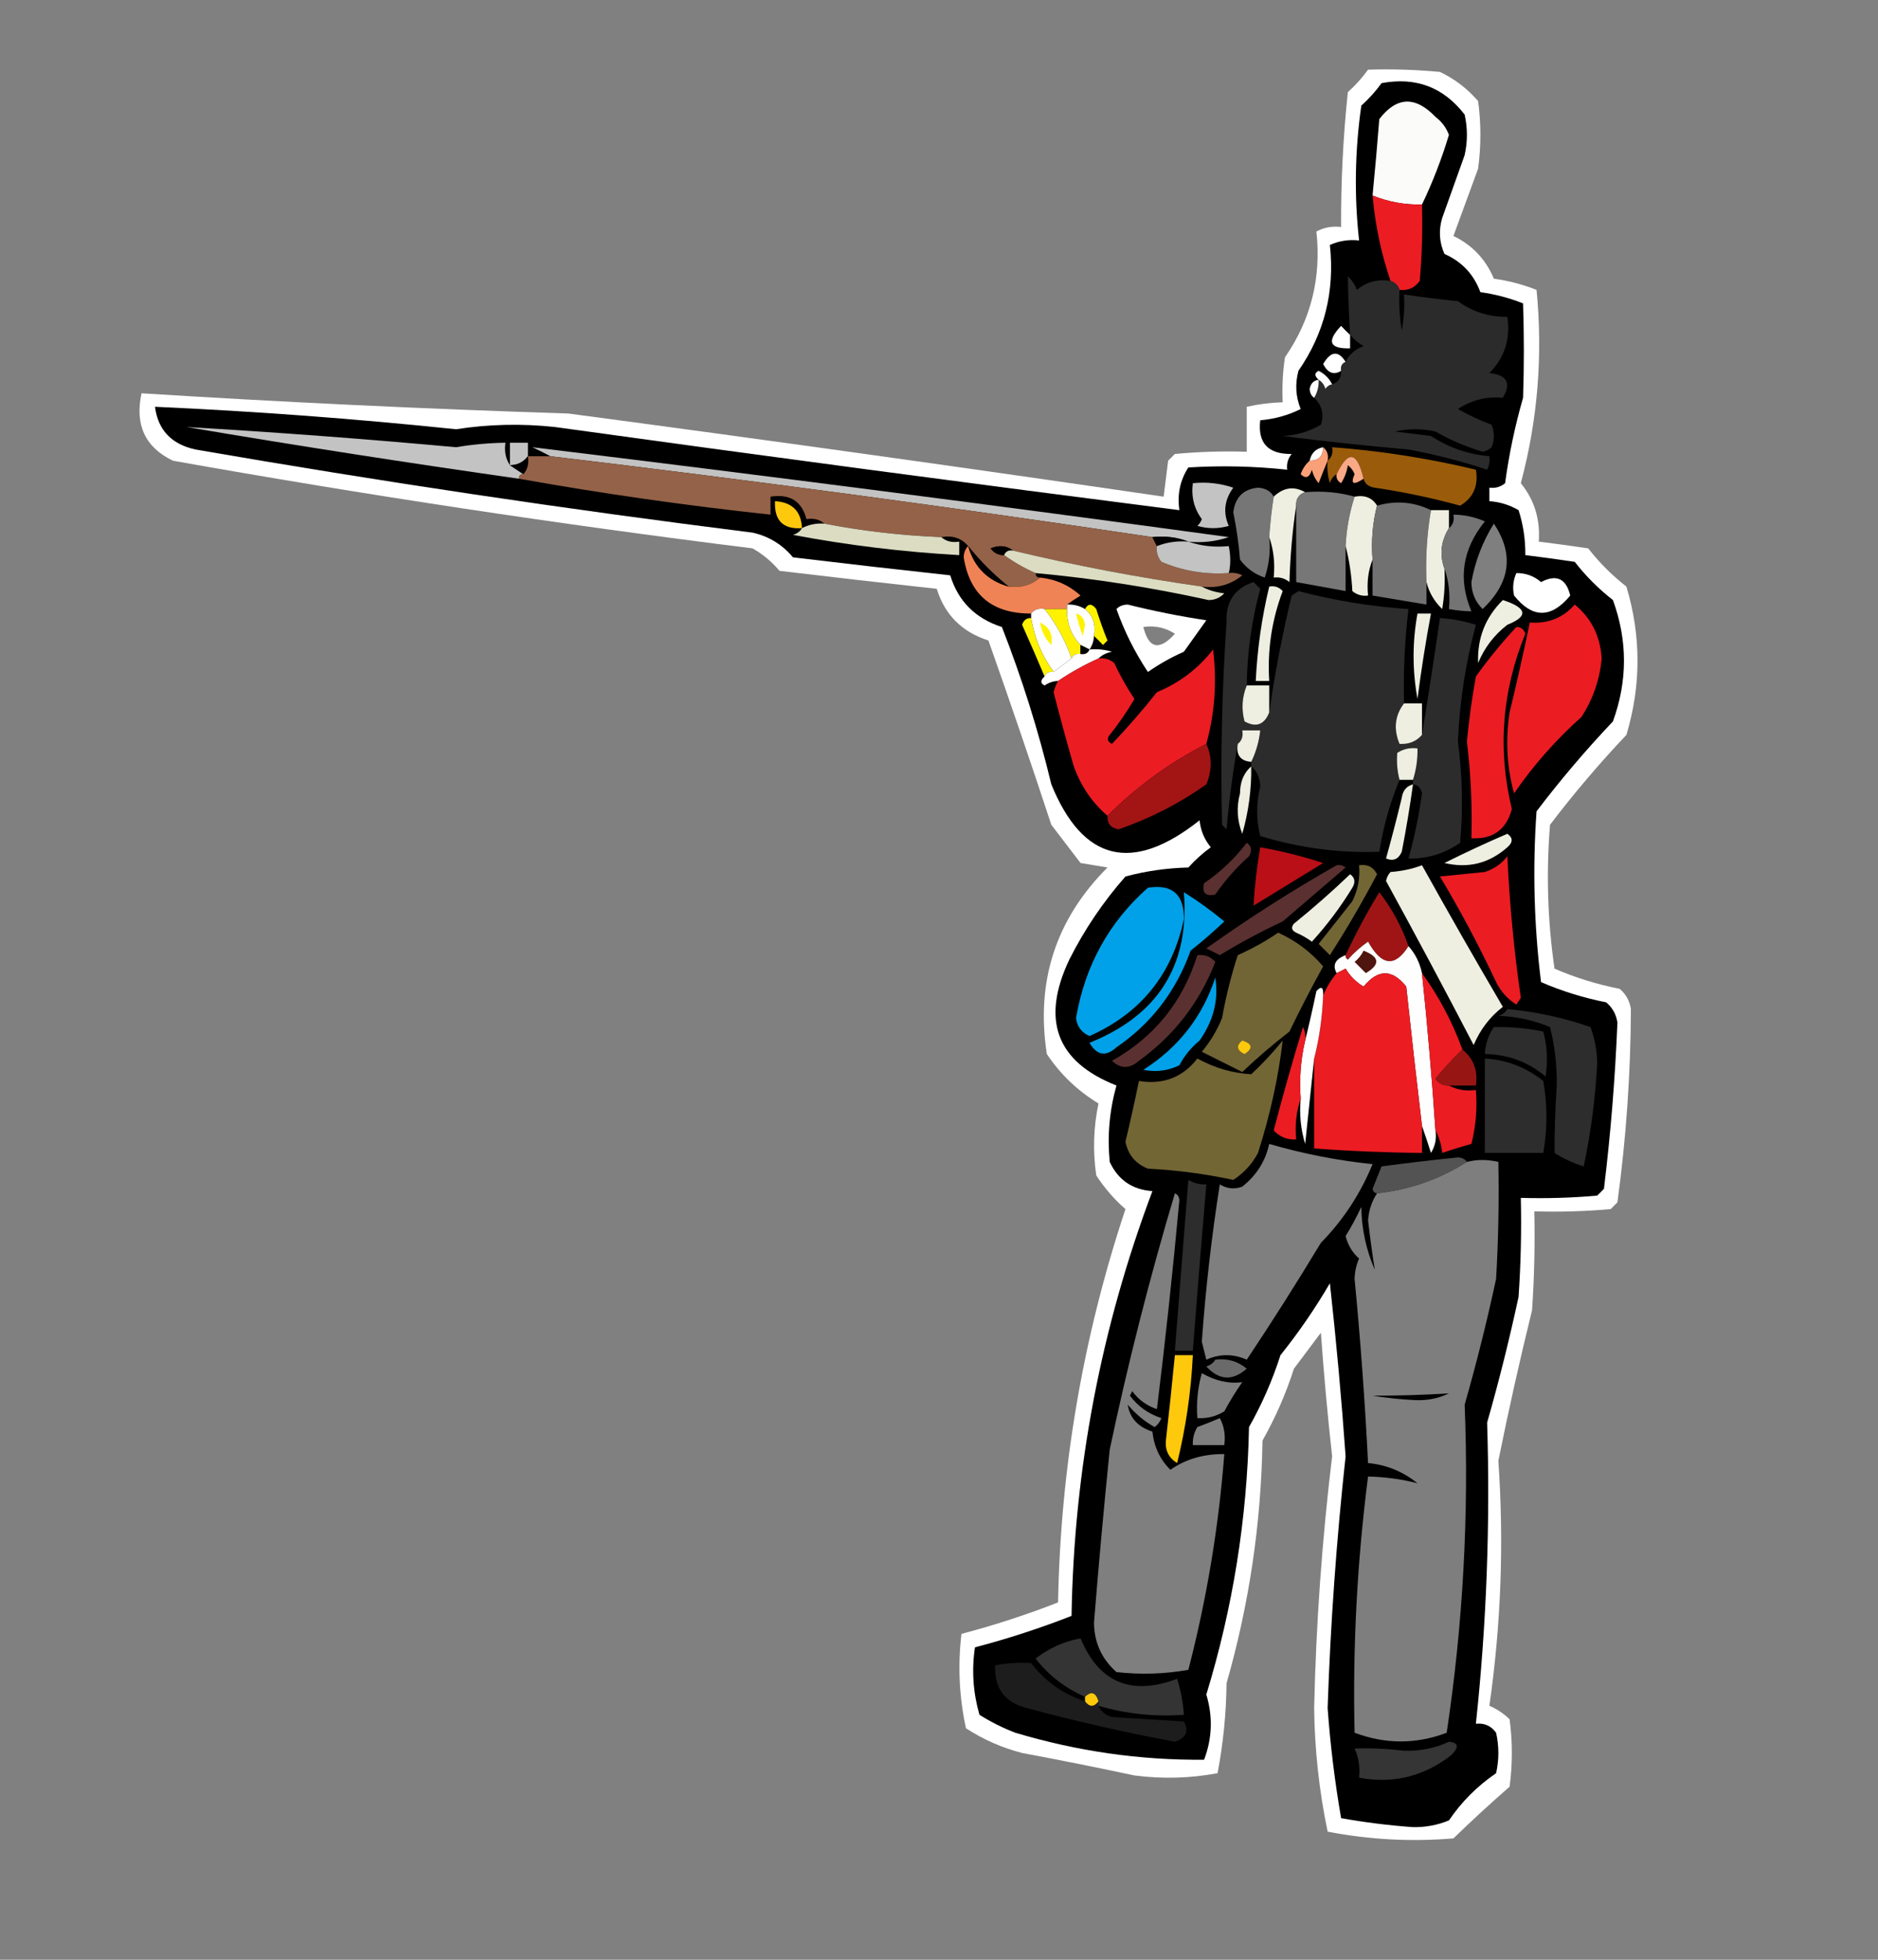 <?xml version="1.0" encoding="UTF-8"?>
<!DOCTYPE svg PUBLIC "-//W3C//DTD SVG 1.1//EN" "http://www.w3.org/Graphics/SVG/1.1/DTD/svg11.dtd">
<svg xmlns="http://www.w3.org/2000/svg" version="1.1" width="418px" height="436px" style="shape-rendering:geometricPrecision; text-rendering:geometricPrecision; image-rendering:optimizeQuality; fill-rule:evenodd; clip-rule:evenodd" xmlns:xlink="http://www.w3.org/1999/xlink">
<rect width="100%" height="100%" fill="#808080" stroke="none"/>
<g><path style="opacity:1" fill="#fefffe" d="M 304.5,15.5 C 309.844,15.334 315.177,15.501 320.5,16C 323.783,17.561 326.617,19.727 329,22.5C 329.667,27.5 329.667,32.5 329,37.5C 327.173,42.49 325.34,47.49 323.5,52.5C 327.696,54.529 330.696,57.696 332.5,62C 335.796,62.457 338.963,63.291 342,64.5C 343.431,79.075 342.264,93.408 338.5,107.5C 341.516,111.207 342.849,115.54 342.5,120.5C 346.163,120.952 349.83,121.452 353.5,122C 355.957,125.158 358.79,127.991 362,130.5C 365.297,141.491 365.297,152.491 362,163.5C 355.958,169.873 350.292,176.54 345,183.5C 344.125,194.217 344.459,204.884 346,215.5C 350.593,217.494 355.426,218.994 360.5,220C 361.893,221.171 362.727,222.671 363,224.5C 362.948,238.877 361.948,253.21 360,267.5C 359.5,268 359,268.5 358.5,269C 352.843,269.499 347.176,269.666 341.5,269.5C 341.666,276.841 341.5,284.174 341,291.5C 338.258,302.633 335.758,313.8 333.5,325C 334.769,343.252 334.103,361.418 331.5,379.5C 333.193,380.228 334.693,381.228 336,382.5C 336.667,387.5 336.667,392.5 336,397.5C 331.722,401.235 327.555,405.068 323.5,409C 314.086,409.792 304.753,409.292 295.5,407.5C 293.61,398.437 292.61,389.27 292.5,380C 292.926,361.213 294.26,342.546 296.5,324C 295.492,314.905 294.659,305.738 294,296.5C 292,299.167 290,301.833 288,304.5C 286.217,310.067 283.883,315.401 281,320.5C 280.718,338.856 278.052,356.856 273,374.5C 272.922,381.274 272.255,387.941 271,394.5C 264.916,395.642 258.749,395.809 252.5,395C 244.19,393.226 235.857,391.559 227.5,390C 223.025,388.845 218.858,387.012 215,384.5C 213.494,377.567 213.161,370.567 214,363.5C 221.344,361.571 228.511,359.238 235.5,356.5C 236.052,326.572 241.052,297.406 250.5,269C 248.032,266.858 245.865,264.358 244,261.5C 243.216,256.113 243.382,250.78 244.5,245.5C 239.856,242.69 236.023,239.023 233,234.5C 230.5,218.336 235,204.502 246.5,193C 244.5,192.667 242.5,192.333 240.5,192C 238.333,189.167 236.167,186.333 234,183.5C 229.487,169.785 224.821,156.118 220,142.5C 214.106,140.606 210.272,136.772 208.5,131C 196.825,129.727 185.158,128.393 173.5,127C 171.817,124.986 169.817,123.32 167.5,122C 124.33,116.624 81.33,110.124 38.5,102.5C 32.312,99.534 29.979,94.534 31.5,87.5C 63.138,89.485 94.805,90.985 126.5,92C 170.754,97.885 214.921,104.052 259,110.5C 259.333,107.833 259.667,105.167 260,102.5C 260.5,102 261,101.5 261.5,101C 266.823,100.501 272.156,100.334 277.5,100.5C 277.5,97.167 277.5,93.833 277.5,90.5C 280.127,89.908 282.794,89.575 285.5,89.5C 285.335,86.15 285.502,82.817 286,79.5C 291.79,71.138 294.124,61.805 293,51.5C 294.699,50.594 296.533,50.261 298.5,50.5C 298.446,40.474 298.946,30.474 300,20.5C 301.707,18.962 303.207,17.296 304.5,15.5 Z M 254.5,139.5 C 257.073,139.148 259.406,139.648 261.5,141C 258.029,144.81 255.696,144.31 254.5,139.5 Z"/></g>
<g><path style="opacity:1" fill="#000000" d="M 307.5,18.5 C 315.126,17.066 321.292,19.399 326,25.5C 326.667,28.5 326.667,31.5 326,34.5C 324.34,39.157 322.673,43.824 321,48.5C 320.182,51.227 320.348,53.894 321.5,56.5C 325.364,58.198 328.031,61.031 329.5,65C 332.796,65.457 335.963,66.291 339,67.5C 339.233,74.653 339.233,81.653 339,88.5C 337.205,94.73 335.872,101.063 335,107.5C 333.989,108.337 332.822,108.67 331.5,108.5C 331.5,109.5 331.5,110.5 331.5,111.5C 333.827,111.665 335.993,112.331 338,113.5C 339.043,116.757 339.543,120.09 339.5,123.5C 343.163,123.952 346.83,124.452 350.5,125C 352.957,128.158 355.79,130.991 359,133.5C 362.279,142.491 362.279,151.491 359,160.5C 352.958,166.873 347.292,173.54 342,180.5C 341.103,193.215 341.436,205.882 343,218.5C 347.593,220.494 352.426,221.994 357.5,223C 358.893,224.171 359.727,225.671 360,227.5C 359.499,239.844 358.499,252.178 357,264.5C 356.5,265 356,265.5 355.5,266C 349.843,266.499 344.176,266.666 338.5,266.5C 338.666,273.841 338.5,281.174 338,288.5C 335.98,297.913 333.647,307.246 331,316.5C 331.713,338.876 330.88,361.21 328.5,383.5C 330.39,383.297 331.89,383.963 333,385.5C 333.667,388.5 333.667,391.5 333,394.5C 328.833,397.333 325.333,400.833 322.5,405C 319.961,406.047 317.295,406.547 314.5,406.5C 309.119,406.112 303.786,405.445 298.5,404.5C 297.095,396.382 296.095,388.215 295.5,380C 296.134,361.282 297.468,342.615 299.5,324C 298.588,311.143 297.421,298.31 296,285.5C 292.724,291.108 289.057,296.442 285,301.5C 283.217,307.067 280.883,312.401 278,317.5C 277.593,337.778 274.426,357.611 268.5,377C 269.98,381.925 269.814,386.759 268,391.5C 253.822,391.635 239.822,389.635 226,385.5C 223.194,384.43 220.527,383.097 218,381.5C 216.582,376.572 216.249,371.572 217,366.5C 224.344,364.571 231.511,362.238 238.5,359.5C 239.049,326.921 245.049,295.421 256.5,265C 252.035,264.687 248.868,262.521 247,258.5C 246.436,252.743 246.936,247.076 248.5,241.5C 235.148,236.247 231.648,226.914 238,213.5C 241.384,206.787 245.55,200.62 250.5,195C 255.051,193.785 259.718,193.119 264.5,193C 266.017,191.315 267.684,189.815 269.5,188.5C 268.066,186.78 267.233,184.78 267,182.5C 252.025,194.357 241.025,191.69 234,174.5C 231.129,162.556 227.463,150.89 223,139.5C 217.106,137.606 213.272,133.772 211.5,128C 199.825,126.727 188.158,125.393 176.5,124C 174.116,121.142 171.116,119.309 167.5,118.5C 126.026,113.299 84.693,107.132 43.5,100C 38.163,98.835 35.163,95.668 34.5,90.5C 56.903,91.505 79.236,93.172 101.5,95.5C 108.783,94.368 116.117,94.201 123.5,95C 169.811,101.414 216.144,107.58 262.5,113.5C 261.994,109.993 262.66,106.826 264.5,104C 271.844,103.548 279.177,103.715 286.5,104.5C 286.33,103.178 286.663,102.011 287.5,101C 282.242,101.066 279.908,98.566 280.5,93.5C 283.702,93.23 286.702,92.396 289.5,91C 288.39,88.263 288.223,85.429 289,82.5C 294.79,74.138 297.124,64.805 296,54.5C 298.041,53.577 300.208,53.244 302.5,53.5C 301.398,43.509 301.565,33.509 303,23.5C 304.707,21.962 306.207,20.296 307.5,18.5 Z M 254.5,139.5 C 255.696,144.31 258.029,144.81 261.5,141C 259.406,139.648 257.073,139.148 254.5,139.5 Z"/></g>
<g><path style="opacity:1" fill="#fbfbf9" d="M 316.5,45.5 C 312.681,45.586 309.015,44.919 305.5,43.5C 306.055,37.846 306.555,32.18 307,26.5C 310.847,21.481 315.014,21.315 319.5,26C 320.899,27.062 321.899,28.395 322.5,30C 320.867,35.412 318.867,40.579 316.5,45.5 Z"/></g>
<g><path style="opacity:1" fill="#ec1c23" d="M 305.5,43.5 C 309.015,44.919 312.681,45.586 316.5,45.5C 316.666,51.176 316.499,56.843 316,62.5C 314.89,64.037 313.39,64.704 311.5,64.5C 311.167,63.5 310.5,62.833 309.5,62.5C 307.432,56.458 306.098,50.125 305.5,43.5 Z"/></g>
<g><path style="opacity:1" fill="#fefffe" d="M 300.5,74.5 C 300.5,75.5 300.5,76.5 300.5,77.5C 295.893,77.627 295.226,75.96 298.5,72.5C 299.182,73.243 299.849,73.909 300.5,74.5 Z"/></g>
<g><path style="opacity:1" fill="#2b2b2b" d="M 309.5,62.5 C 310.5,62.833 311.167,63.5 311.5,64.5C 311.335,67.518 311.502,70.518 312,73.5C 312.497,70.854 312.664,68.187 312.5,65.5C 316.472,66.108 320.472,66.608 324.5,67C 327.709,69.35 331.376,70.517 335.5,70.5C 336.216,75.432 334.883,79.598 331.5,83C 335.431,83.403 336.431,85.236 334.5,88.5C 330.869,88.16 327.536,88.994 324.5,91C 326.898,92.356 329.398,93.523 332,94.5C 332.667,96.167 332.667,97.833 332,99.5C 331.439,100.022 330.772,100.355 330,100.5C 326.296,99.396 322.796,97.896 319.5,96C 316.5,95.333 313.5,95.333 310.5,96C 313.167,96.333 315.833,96.667 318.5,97C 322.474,99.602 326.807,101.102 331.5,101.5C 331.649,102.552 331.483,103.552 331,104.5C 325.297,102.616 319.463,101.116 313.5,100C 304.139,99.189 294.805,98.189 285.5,97C 288.571,96.853 291.404,96.02 294,94.5C 294.748,92.16 294.248,90.16 292.5,88.5C 293.234,87.292 293.567,85.959 293.5,84.5C 294.222,84.918 294.722,85.584 295,86.5C 295.383,85.944 295.883,85.611 296.5,85.5C 297.906,85.027 298.573,84.027 298.5,82.5C 298.328,81.508 298.662,80.842 299.5,80.5C 300.316,78.856 301.65,77.69 303.5,77C 302.309,76.302 301.309,75.469 300.5,74.5C 300.244,70.138 300.077,65.805 300,61.5C 300.915,62.328 301.581,63.328 302,64.5C 304.135,62.721 306.635,62.055 309.5,62.5 Z"/></g>
<g><path style="opacity:1" fill="#fefffe" d="M 299.5,80.5 C 298.662,80.842 298.328,81.508 298.5,82.5C 296.9,83.512 295.566,83.012 294.5,81C 296.208,78.088 297.874,77.922 299.5,80.5 Z"/></g>
<g><path style="opacity:1" fill="#fefffe" d="M 296.5,85.5 C 295.883,85.611 295.383,85.944 295,86.5C 294.722,85.584 294.222,84.918 293.5,84.5C 292.537,83.636 292.537,82.97 293.5,82.5C 294.855,83.188 295.855,84.188 296.5,85.5 Z"/></g>
<g><path style="opacity:1" fill="#fefffe" d="M 293.5,84.5 C 293.567,85.959 293.234,87.292 292.5,88.5C 291.876,88.083 291.543,87.416 291.5,86.5C 291.747,85.287 292.414,84.62 293.5,84.5 Z"/></g>
<g><path style="opacity:1" fill="#c2c3c2" d="M 113.5,103.5 C 114.5,104.167 115.5,104.833 116.5,105.5C 115.833,105.5 115.5,105.833 115.5,106.5C 90.976,103.018 66.309,99.185 41.5,95C 61.493,96.166 81.493,97.666 101.5,99.5C 105.145,98.884 108.812,98.55 112.5,98.5C 112.216,100.415 112.549,102.081 113.5,103.5 Z"/></g>
<g><path style="opacity:1" fill="#c2c3c2" d="M 117.5,101.5 C 116.533,102.806 115.199,103.473 113.5,103.5C 113.5,101.833 113.5,100.167 113.5,98.5C 114.833,98.5 116.167,98.5 117.5,98.5C 117.5,99.5 117.5,100.5 117.5,101.5 Z"/></g>
<g><path style="opacity:1" fill="#c2c3c2" d="M 264.5,120.5 C 262.052,119.527 259.385,119.194 256.5,119.5C 212.053,112.86 167.387,106.86 122.5,101.5C 121.282,100.839 119.949,100.172 118.5,99.5C 170.016,105.762 221.683,112.428 273.5,119.5C 270.572,120.484 267.572,120.817 264.5,120.5 Z"/></g>
<g><path style="opacity:1" fill="#fefffe" d="M 294.5,99.5 C 294.5,101.5 293.5,102.5 291.5,102.5C 291.856,100.81 292.856,99.81 294.5,99.5 Z"/></g>
<g><path style="opacity:1" fill="#9a5c0a" d="M 303.5,106.5 C 302.071,100.425 300.071,100.092 297.5,105.5C 296.778,105.918 296.278,106.584 296,107.5C 295.506,105.866 295.34,104.199 295.5,102.5C 296.404,101.791 296.737,100.791 296.5,99.5C 307.308,100.301 317.975,101.968 328.5,104.5C 329.107,108.07 327.94,110.737 325,112.5C 318.75,110.783 312.417,109.45 306,108.5C 304.624,108.316 303.791,107.649 303.5,106.5 Z"/></g>
<g><path style="opacity:1" fill="#000000" d="M 117.5,101.5 C 117.768,103.099 117.434,104.432 116.5,105.5C 115.5,104.833 114.5,104.167 113.5,103.5C 115.199,103.473 116.533,102.806 117.5,101.5 Z"/></g>
<g><path style="opacity:1" fill="#946248" d="M 117.5,101.5 C 119.167,101.5 120.833,101.5 122.5,101.5C 167.387,106.86 212.053,112.86 256.5,119.5C 256.833,120.167 257.167,120.833 257.5,121.5C 257.33,122.822 257.663,123.989 258.5,125C 263.284,127.032 268.284,127.866 273.5,127.5C 274.552,127.351 275.552,127.517 276.5,128C 273.893,130.105 270.893,130.938 267.5,130.5C 253.257,128.462 239.257,125.796 225.5,122.5C 224.054,121.387 222.387,121.22 220.5,122C 221.244,123.039 222.244,123.539 223.5,123.5C 225.738,125.116 228.071,126.449 230.5,127.5C 230.5,128.167 230.833,128.5 231.5,128.5C 229.562,130.163 227.228,130.829 224.5,130.5C 221.167,127.833 218.167,124.833 215.5,121.5C 214.01,119.72 212.01,119.054 209.5,119.5C 200.621,119.139 191.954,118.139 183.5,116.5C 182.432,115.566 181.099,115.232 179.5,115.5C 178.457,111.486 175.791,109.82 171.5,110.5C 171.5,111.833 171.5,113.167 171.5,114.5C 152.606,112.468 133.94,109.801 115.5,106.5C 115.5,105.833 115.833,105.5 116.5,105.5C 117.434,104.432 117.768,103.099 117.5,101.5 Z"/></g>
<g><path style="opacity:1" fill="#f9a985" d="M 303.5,106.5 C 301.21,108.033 300.544,107.7 301.5,105.5C 301.192,104.692 300.692,104.025 300,103.5C 299.781,104.938 299.281,106.271 298.5,107.5C 297.702,107.043 297.369,106.376 297.5,105.5C 300.071,100.092 302.071,100.425 303.5,106.5 Z"/></g>
<g><path style="opacity:1" fill="#faa079" d="M 294.5,99.5 C 295.404,100.209 295.737,101.209 295.5,102.5C 294.837,104.042 294.17,105.709 293.5,107.5C 292.749,106.624 292.249,105.624 292,104.5C 291.465,106.271 290.631,106.604 289.5,105.5C 289.942,104.261 290.609,103.261 291.5,102.5C 293.5,102.5 294.5,101.5 294.5,99.5 Z"/></g>
<g><path style="opacity:1" fill="#c2c3c2" d="M 265.5,107.5 C 268.572,107.183 271.572,107.516 274.5,108.5C 272.52,111.21 272.186,114.043 273.5,117C 271.167,117.667 268.833,117.667 266.5,117C 266.957,116.586 267.291,116.086 267.5,115.5C 265.771,113.149 265.104,110.482 265.5,107.5 Z"/></g>
<g><path style="opacity:1" fill="#767676" d="M 283.5,110.5 C 283.037,113.482 282.704,116.482 282.5,119.5C 282.817,122.572 282.484,125.572 281.5,128.5C 279.247,127.747 277.413,126.414 276,124.5C 275.718,120.961 275.218,117.461 274.5,114C 274.909,110.643 276.743,108.81 280,108.5C 281.681,108.608 282.848,109.275 283.5,110.5 Z"/></g>
<g><path style="opacity:1" fill="#eeefe1" d="M 290.5,109.5 C 289.094,109.973 288.427,110.973 288.5,112.5C 287.673,117.985 287.173,123.652 287,129.5C 285.989,128.663 284.822,128.33 283.5,128.5C 283.81,125.287 283.477,122.287 282.5,119.5C 282.704,116.482 283.037,113.482 283.5,110.5C 285.66,108.436 287.993,108.102 290.5,109.5 Z"/></g>
<g><path style="opacity:1" fill="#777777" d="M 290.5,109.5 C 294.371,109.185 298.038,109.518 301.5,110.5C 300.358,114.071 299.691,117.738 299.5,121.5C 299.5,124.833 299.5,128.167 299.5,131.5C 295.833,130.833 292.167,130.167 288.5,129.5C 288.5,123.833 288.5,118.167 288.5,112.5C 288.427,110.973 289.094,109.973 290.5,109.5 Z"/></g>
<g><path style="opacity:1" fill="#eeefe1" d="M 301.5,110.5 C 303.781,110.077 305.448,110.744 306.5,112.5C 305.517,116.298 305.183,120.298 305.5,124.5C 304.527,126.948 304.194,129.615 304.5,132.5C 303.178,132.67 302.011,132.337 301,131.5C 300.821,127.975 300.321,124.641 299.5,121.5C 299.691,117.738 300.358,114.071 301.5,110.5 Z"/></g>
<g><path style="opacity:1" fill="#fec90d" d="M 178.5,117.5 C 174.303,117.806 172.303,115.806 172.5,111.5C 176.324,111.735 178.324,113.735 178.5,117.5 Z"/></g>
<g><path style="opacity:1" fill="#717171" d="M 318.5,113.5 C 317.6,118.772 317.267,124.105 317.5,129.5C 317.5,131.167 317.5,132.833 317.5,134.5C 313.5,133.833 309.5,133.167 305.5,132.5C 305.5,129.833 305.5,127.167 305.5,124.5C 305.183,120.298 305.517,116.298 306.5,112.5C 310.676,111.311 314.676,111.644 318.5,113.5 Z"/></g>
<g><path style="opacity:1" fill="#eeefe1" d="M 318.5,113.5 C 319.833,113.5 321.167,113.5 322.5,113.5C 322.5,114.833 322.5,116.167 322.5,117.5C 320.713,120.409 320.379,123.409 321.5,126.5C 321.665,129.518 321.498,132.518 321,135.5C 319.224,133.789 318.058,131.789 317.5,129.5C 317.267,124.105 317.6,118.772 318.5,113.5 Z"/></g>
<g><path style="opacity:1" fill="#747474" d="M 321.5,126.5 C 320.379,123.409 320.713,120.409 322.5,117.5C 323.404,116.791 323.737,115.791 323.5,114.5C 325.927,114.523 328.26,115.023 330.5,116C 325.479,122.184 324.479,128.85 327.5,136C 325.893,135.981 324.226,135.815 322.5,135.5C 322.81,132.287 322.477,129.287 321.5,126.5 Z"/></g>
<g><path style="opacity:1" fill="#dbdcc2" d="M 183.5,116.5 C 191.954,118.139 200.621,119.139 209.5,119.5C 210.568,120.434 211.901,120.768 213.5,120.5C 213.5,121.5 213.5,122.5 213.5,123.5C 201.054,122.808 188.721,121.308 176.5,119C 177.416,118.722 178.082,118.222 178.5,117.5C 180.042,116.699 181.708,116.366 183.5,116.5 Z"/></g>
<g><path style="opacity:1" fill="#7e7f7e" d="M 332.5,116.5 C 337.027,123.281 336.194,129.614 330,135.5C 328.344,133.854 327.511,131.854 327.5,129.5C 328.337,124.829 330.004,120.496 332.5,116.5 Z"/></g>
<g><path style="opacity:1" fill="#000000" d="M 256.5,119.5 C 259.385,119.194 262.052,119.527 264.5,120.5C 262.05,120.298 259.717,120.631 257.5,121.5C 257.167,120.833 256.833,120.167 256.5,119.5 Z"/></g>
<g><path style="opacity:1" fill="#c2c3c2" d="M 264.5,120.5 C 267.287,121.477 270.287,121.81 273.5,121.5C 273.935,123.703 273.935,125.703 273.5,127.5C 268.284,127.866 263.284,127.032 258.5,125C 257.663,123.989 257.33,122.822 257.5,121.5C 259.717,120.631 262.05,120.298 264.5,120.5 Z"/></g>
<g><path style="opacity:1" fill="#ef8355" d="M 215.5,121.5 C 216.833,126.167 219.833,129.167 224.5,130.5C 227.228,130.829 229.562,130.163 231.5,128.5C 234.948,128.854 237.948,130.187 240.5,132.5C 239.398,133.176 238.398,133.842 237.5,134.5C 237.5,134.833 237.5,135.167 237.5,135.5C 235.833,135.5 234.167,135.5 232.5,135.5C 231.209,135.263 230.209,135.596 229.5,136.5C 220.832,136.525 215.832,132.358 214.5,124C 214.528,122.93 214.861,122.097 215.5,121.5 Z"/></g>
<g><path style="opacity:1" fill="#000000" d="M 215.5,121.5 C 218.167,124.833 221.167,127.833 224.5,130.5C 219.833,129.167 216.833,126.167 215.5,121.5 Z"/></g>
<g><path style="opacity:1" fill="#000000" d="M 225.5,122.5 C 224.508,122.328 223.842,122.662 223.5,123.5C 222.244,123.539 221.244,123.039 220.5,122C 222.387,121.22 224.054,121.387 225.5,122.5 Z"/></g>
<g><path style="opacity:1" fill="#dbdcc2" d="M 223.5,123.5 C 223.842,122.662 224.508,122.328 225.5,122.5C 239.257,125.796 253.257,128.462 267.5,130.5C 268.952,131.302 270.618,131.802 272.5,132C 271.57,132.991 270.404,133.491 269,133.5C 256.292,130.688 243.459,128.688 230.5,127.5C 228.071,126.449 225.738,125.116 223.5,123.5 Z"/></g>
<g><path style="opacity:1" fill="#fefffe" d="M 337.5,127.5 C 339.6,127.477 341.433,128.144 343,129.5C 346.42,127.698 348.587,128.698 349.5,132.5C 345.254,137.614 341.088,137.614 337,132.5C 336.616,130.803 336.782,129.137 337.5,127.5 Z"/></g>
<g><path style="opacity:1" fill="#eeefe1" d="M 282.5,130.5 C 283.675,130.281 284.675,130.614 285.5,131.5C 283.065,137.943 282.065,144.609 282.5,151.5C 281.5,151.5 280.5,151.5 279.5,151.5C 279.845,144.387 280.845,137.387 282.5,130.5 Z"/></g>
<g><path style="opacity:1" fill="#2c2c2c" d="M 277.5,152.5 C 276.445,155.073 276.278,157.739 277,160.5C 279.574,161.92 281.407,161.253 282.5,158.5C 283.732,149.876 285.399,141.21 287.5,132.5C 288,132.167 288.5,131.833 289,131.5C 297.039,133.625 305.206,134.958 313.5,135.5C 312.659,142.465 312.326,149.465 312.5,156.5C 310.458,159.184 310.125,162.184 311.5,165.5C 313.554,165.635 315.221,164.968 316.5,163.5C 317.889,154.97 319.223,146.304 320.5,137.5C 323.216,137.678 325.883,138.178 328.5,139C 326.212,147.475 324.878,156.142 324.5,165C 325.499,172.484 325.666,179.984 325,187.5C 321.483,189.931 317.65,191.097 313.5,191C 314.821,186.27 315.821,181.436 316.5,176.5C 316.253,175.287 315.586,174.62 314.5,174.5C 314.5,174.167 314.5,173.833 314.5,173.5C 315.219,171.236 315.552,168.903 315.5,166.5C 313.856,166.286 312.356,166.62 311,167.5C 310.82,169.488 310.986,171.488 311.5,173.5C 309.387,178.614 307.887,183.947 307,189.5C 298.088,189.824 289.254,188.658 280.5,186C 279.585,182.412 279.585,178.745 280.5,175C 280.431,173.014 279.765,171.514 278.5,170.5C 278.5,170.167 278.5,169.833 278.5,169.5C 279.566,167.299 280.233,164.965 280.5,162.5C 279.167,162.5 277.833,162.5 276.5,162.5C 276.737,163.791 276.404,164.791 275.5,165.5C 274.413,171.653 273.58,177.986 273,184.5C 272.667,184.167 272.333,183.833 272,183.5C 271.638,168.492 271.971,153.492 273,138.5C 272.793,133.887 274.793,130.887 279,129.5C 279.5,130 280,130.5 280.5,131C 278.592,137.996 277.592,145.163 277.5,152.5 Z"/></g>
<g><path style="opacity:1" fill="#eeefe1" d="M 334.5,133.5 C 339.923,135.266 340.256,137.1 335.5,139C 332.567,141.264 330.4,144.098 329,147.5C 328.774,142.008 330.608,137.341 334.5,133.5 Z"/></g>
<g><path style="opacity:1" fill="#fef200" d="M 241.5,135.5 C 242.189,134.226 243.023,134.226 244,135.5C 244.735,137.871 245.568,140.205 246.5,142.5C 246.167,142.833 245.833,143.167 245.5,143.5C 244.818,142.757 244.151,142.091 243.5,141.5C 243.946,138.99 243.28,136.99 241.5,135.5 Z"/></g>
<g><path style="opacity:1" fill="#fefffe" d="M 248.5,135.5 C 249.097,134.861 249.93,134.528 251,134.5C 256.77,135.944 262.603,137.11 268.5,138C 266.833,140.333 265.167,142.667 263.5,145C 260.671,146.247 258.005,147.747 255.5,149.5C 252.573,145.109 250.24,140.442 248.5,135.5 Z M 254.5,139.5 C 255.696,144.31 258.029,144.81 261.5,141C 259.406,139.648 257.073,139.148 254.5,139.5 Z"/></g>
<g><path style="opacity:1" fill="#ec1c23" d="M 350.5,134.5 C 354.189,137.515 356.189,141.515 356.5,146.5C 356.057,151.239 354.557,155.572 352,159.5C 346.294,164.604 341.294,170.27 337,176.5C 335.383,170.674 335.05,164.674 336,158.5C 337.614,151.832 339.114,145.165 340.5,138.5C 344.567,138.794 347.9,137.46 350.5,134.5 Z"/></g>
<g><path style="opacity:1" fill="#fef200" d="M 232.5,135.5 C 234.167,135.5 235.833,135.5 237.5,135.5C 237.415,138.649 238.415,141.316 240.5,143.5C 240.5,144.167 240.5,144.833 240.5,145.5C 239.508,145.328 238.842,145.662 238.5,146.5C 237.193,142.64 235.193,138.973 232.5,135.5 Z"/></g>
<g><path style="opacity:1" fill="#fefefe" d="M 232.5,135.5 C 235.193,138.973 237.193,142.64 238.5,146.5C 237.205,147.488 235.872,148.488 234.5,149.5C 231.879,145.885 230.213,141.885 229.5,137.5C 229.5,137.167 229.5,136.833 229.5,136.5C 230.209,135.596 231.209,135.263 232.5,135.5 Z"/></g>
<g><path style="opacity:1" fill="#fefefe" d="M 237.5,134.5 C 238.959,134.433 240.292,134.766 241.5,135.5C 243.28,136.99 243.946,138.99 243.5,141.5C 243.443,142.609 243.11,143.609 242.5,144.5C 241.833,144.167 241.167,143.833 240.5,143.5C 238.415,141.316 237.415,138.649 237.5,135.5C 237.5,135.167 237.5,134.833 237.5,134.5 Z"/></g>
<g><path style="opacity:1" fill="#fef200" d="M 239.5,136.5 C 240.649,136.791 241.316,137.624 241.5,139C 241.333,139.833 241.167,140.667 241,141.5C 240.392,139.846 239.892,138.179 239.5,136.5 Z"/></g>
<g><path style="opacity:1" fill="#eeefe1" d="M 315.5,136.5 C 316.5,136.5 317.5,136.5 318.5,136.5C 317.321,142.793 316.321,149.126 315.5,155.5C 314.345,149.166 314.345,142.832 315.5,136.5 Z"/></g>
<g><path style="opacity:1" fill="#fef200" d="M 229.5,137.5 C 230.213,141.885 231.879,145.885 234.5,149.5C 233.508,149.328 232.842,149.662 232.5,150.5C 230.919,146.752 229.252,142.918 227.5,139C 227.836,137.97 228.503,137.47 229.5,137.5 Z"/></g>
<g><path style="opacity:1" fill="#fef200" d="M 231.5,138.5 C 233.562,139.505 234.396,141.171 234,143.5C 232.628,142.09 231.795,140.423 231.5,138.5 Z"/></g>
<g><path style="opacity:1" fill="#ec1c23" d="M 337.5,139.5 C 338.497,139.47 339.164,139.97 339.5,141C 334.304,153.743 333.304,166.743 336.5,180C 335.286,184.58 332.286,186.746 327.5,186.5C 327.702,179.306 327.369,172.14 326.5,165C 326.957,160.137 327.624,155.303 328.5,150.5C 331.258,146.658 334.258,142.992 337.5,139.5 Z"/></g>
<g><path style="opacity:1" fill="#000000" d="M 240.5,143.5 C 241.167,143.833 241.833,144.167 242.5,144.5C 242.158,145.338 241.492,145.672 240.5,145.5C 240.5,144.833 240.5,144.167 240.5,143.5 Z"/></g>
<g><path style="opacity:1" fill="#fefefe" d="M 242.5,144.5 C 244.199,144.34 245.866,144.506 247.5,145C 246.263,145.232 245.263,145.732 244.5,146.5C 241.406,147.883 238.406,149.55 235.5,151.5C 234.417,151.539 233.417,151.873 232.5,152.5C 231.537,152.03 231.537,151.363 232.5,150.5C 232.842,149.662 233.508,149.328 234.5,149.5C 235.872,148.488 237.205,147.488 238.5,146.5C 238.842,145.662 239.508,145.328 240.5,145.5C 241.492,145.672 242.158,145.338 242.5,144.5 Z"/></g>
<g><path style="opacity:1" fill="#ec1c23" d="M 268.5,165.5 C 260.321,169.68 252.988,175.013 246.5,181.5C 243.082,178.561 240.582,174.894 239,170.5C 237.422,165.022 235.922,159.522 234.5,154C 234.743,153.098 235.077,152.265 235.5,151.5C 238.406,149.55 241.406,147.883 244.5,146.5C 245.822,146.33 246.989,146.663 248,147.5C 249.3,150.295 250.8,152.961 252.5,155.5C 250.862,158.304 249.029,160.971 247,163.5C 246.312,164.332 246.479,164.998 247.5,165.5C 250.991,161.84 254.324,158.006 257.5,154C 262.553,151.902 266.72,148.735 270,144.5C 270.89,151.648 270.39,158.648 268.5,165.5 Z"/></g>
<g><path style="opacity:1" fill="#eeefe1" d="M 277.5,152.5 C 279.167,152.5 280.833,152.5 282.5,152.5C 282.5,154.5 282.5,156.5 282.5,158.5C 281.407,161.253 279.574,161.92 277,160.5C 276.278,157.739 276.445,155.073 277.5,152.5 Z"/></g>
<g><path style="opacity:1" fill="#eeefe1" d="M 312.5,156.5 C 313.833,156.5 315.167,156.5 316.5,156.5C 316.5,158.833 316.5,161.167 316.5,163.5C 315.221,164.968 313.554,165.635 311.5,165.5C 310.125,162.184 310.458,159.184 312.5,156.5 Z"/></g>
<g><path style="opacity:1" fill="#eeefe1" d="M 278.5,169.5 C 276.088,169.306 275.088,167.973 275.5,165.5C 276.404,164.791 276.737,163.791 276.5,162.5C 277.833,162.5 279.167,162.5 280.5,162.5C 280.233,164.965 279.566,167.299 278.5,169.5 Z"/></g>
<g><path style="opacity:1" fill="#a31415" d="M 268.5,165.5 C 269.803,168.355 269.803,171.355 268.5,174.5C 262.501,178.75 256.001,182.083 249,184.5C 247.251,184.252 246.418,183.252 246.5,181.5C 252.988,175.013 260.321,169.68 268.5,165.5 Z"/></g>
<g><path style="opacity:1" fill="#eeefe1" d="M 314.5,173.5 C 313.5,173.5 312.5,173.5 311.5,173.5C 310.986,171.488 310.82,169.488 311,167.5C 312.356,166.62 313.856,166.286 315.5,166.5C 315.552,168.903 315.219,171.236 314.5,173.5 Z"/></g>
<g><path style="opacity:1" fill="#eeefe1" d="M 278.5,170.5 C 278.571,175.6 277.904,180.6 276.5,185.5C 275.345,182.554 275.179,179.554 276,176.5C 276.002,173.949 276.836,171.949 278.5,170.5 Z"/></g>
<g><path style="opacity:1" fill="#eeefe1" d="M 314.5,174.5 C 313.808,179.511 312.974,184.511 312,189.5C 311.275,191.158 310.108,191.658 308.5,191C 309.737,186.554 310.903,182.054 312,177.5C 312.236,175.881 313.069,174.881 314.5,174.5 Z"/></g>
<g><path style="opacity:1" fill="#eeefe1" d="M 335.5,185.5 C 336.776,186.386 336.776,187.386 335.5,188.5C 331.454,192.091 326.788,193.257 321.5,192C 326.204,189.652 330.871,187.486 335.5,185.5 Z"/></g>
<g><path style="opacity:1" fill="#5a3130" d="M 277.5,187.5 C 278.573,188.251 278.74,189.251 278,190.5C 275.147,193.052 272.647,195.885 270.5,199C 268.333,199.5 267.5,198.667 268,196.5C 271.667,193.999 274.834,190.999 277.5,187.5 Z"/></g>
<g><path style="opacity:1" fill="#ba0f16" d="M 280.5,188.5 C 285.3,189.351 289.966,190.518 294.5,192C 289.333,195.167 284.167,198.333 279,201.5C 279.244,197.206 279.744,192.873 280.5,188.5 Z"/></g>
<g><path style="opacity:1" fill="#ec1c23" d="M 335.5,190.5 C 335.978,200.924 336.978,211.424 338.5,222C 338.167,222.5 337.833,223 337.5,223.5C 335.541,222.252 334.041,220.585 333,218.5C 329.215,210.429 325.049,202.595 320.5,195C 323.833,194.667 327.167,194.333 330.5,194C 332.584,193.303 334.251,192.136 335.5,190.5 Z"/></g>
<g><path style="opacity:1" fill="#5a3130" d="M 297.5,192.5 C 298.239,192.369 298.906,192.536 299.5,193C 294.833,197 290.167,201 285.5,205C 280.674,207.246 276.008,209.746 271.5,212.5C 270.5,212 269.5,211.5 268.5,211C 277.892,204.31 287.559,198.143 297.5,192.5 Z"/></g>
<g><path style="opacity:1" fill="#736635" d="M 302.5,192.5 C 304.346,192.222 305.68,192.889 306.5,194.5C 303.252,200.664 299.752,206.664 296,212.5C 295.167,211.667 294.333,210.833 293.5,210C 296,206.833 298.5,203.667 301,200.5C 302.252,197.986 302.752,195.32 302.5,192.5 Z"/></g>
<g><path style="opacity:1" fill="#eeefe1" d="M 316.5,192.5 C 322.346,203.019 328.346,213.519 334.5,224C 331.629,226.215 329.463,229.049 328,232.5C 321.62,220.238 315.12,208.071 308.5,196C 308.645,195.228 308.978,194.561 309.5,194C 312.036,193.814 314.369,193.314 316.5,192.5 Z"/></g>
<g><path style="opacity:1" fill="#eeefe1" d="M 300.5,194.5 C 301.573,195.251 301.74,196.251 301,197.5C 298.385,201.783 295.385,205.783 292,209.5C 290.915,208.707 289.748,208.04 288.5,207.5C 287.479,206.998 287.312,206.332 288,205.5C 292.36,201.968 296.527,198.301 300.5,194.5 Z"/></g>
<g><path style="opacity:1" fill="#00a1e8" d="M 255.5,197.5 C 260.915,196.65 263.582,198.983 263.5,204.5C 260.912,216.752 253.912,225.419 242.5,230.5C 240.728,229.73 239.728,228.397 239.5,226.5C 241.494,214.833 246.827,205.166 255.5,197.5 Z"/></g>
<g><path style="opacity:1" fill="#00a1e8" d="M 263.5,198.5 C 266.603,200.423 269.603,202.59 272.5,205C 270.093,207.285 267.593,209.451 265,211.5C 261.755,220.535 256.255,227.702 248.5,233C 246.125,235.153 244.125,234.82 242.5,232C 257.803,225.87 264.803,214.703 263.5,198.5 Z"/></g>
<g><path style="opacity:1" fill="#9f1515" d="M 313.5,210.5 C 310.499,215.263 307.499,214.93 304.5,209.5C 302.851,210.648 301.351,211.981 300,213.5C 299.601,213.272 299.435,212.938 299.5,212.5C 301.72,207.728 304.22,203.062 307,198.5C 309.827,202.155 311.993,206.155 313.5,210.5 Z"/></g>
<g><path style="opacity:1" fill="#716435" d="M 284.5,207.5 C 288.435,209.29 291.768,211.79 294.5,215C 291.865,219.771 289.365,224.604 287,229.5C 283.328,232.342 279.828,235.342 276.5,238.5C 273.469,236.984 270.469,235.484 267.5,234C 269.377,231.749 270.877,229.249 272,226.5C 272.848,221.736 274.015,217.069 275.5,212.5C 278.724,211.059 281.724,209.392 284.5,207.5 Z"/></g>
<g><path style="opacity:1" fill="#fefefe" d="M 313.5,210.5 C 315.008,212.181 316.008,214.181 316.5,216.5C 317.72,228.147 318.72,239.814 319.5,251.5C 319.785,253.288 319.452,254.955 318.5,256.5C 317.831,254.369 317.165,252.369 316.5,250.5C 315.286,240.321 314.12,229.987 313,219.5C 309.877,215.566 306.71,215.566 303.5,219.5C 301.833,218.5 300.5,217.167 299.5,215.5C 298.817,215.863 298.15,216.196 297.5,216.5C 296.527,214.708 297.194,213.375 299.5,212.5C 299.435,212.938 299.601,213.272 300,213.5C 301.351,211.981 302.851,210.648 304.5,209.5C 307.499,214.93 310.499,215.263 313.5,210.5 Z"/></g>
<g><path style="opacity:1" fill="#5a3130" d="M 266.5,212.5 C 268.103,212.312 269.437,212.812 270.5,214C 266.988,223.037 261.321,230.37 253.5,236C 251.414,237.827 249.414,237.827 247.5,236C 256.92,230.738 263.254,222.905 266.5,212.5 Z"/></g>
<g><path style="opacity:1" fill="#4f150f" d="M 303.5,211.5 C 307.095,212.905 307.262,214.572 304,216.5C 303.167,215.667 302.333,214.833 301.5,214C 302.381,213.292 303.047,212.458 303.5,211.5 Z"/></g>
<g><path style="opacity:1" fill="#ec1c23" d="M 316.5,250.5 C 316.5,252.5 316.5,254.5 316.5,256.5C 308.486,256.432 300.486,256.099 292.5,255.5C 292.5,248.833 292.5,242.167 292.5,235.5C 293.644,231.036 294.31,226.37 294.5,221.5C 295.233,219.706 296.233,218.039 297.5,216.5C 298.15,216.196 298.817,215.863 299.5,215.5C 300.5,217.167 301.833,218.5 303.5,219.5C 306.71,215.566 309.877,215.566 313,219.5C 314.12,229.987 315.286,240.321 316.5,250.5 Z"/></g>
<g><path style="opacity:1" fill="#ec1c23" d="M 316.5,216.5 C 320.26,221.684 323.26,227.35 325.5,233.5C 323.4,235.498 321.4,237.665 319.5,240C 320.244,241.039 321.244,241.539 322.5,241.5C 324.265,242.461 326.265,242.795 328.5,242.5C 328.824,246.555 328.491,250.555 327.5,254.5C 325.291,255.106 323.124,255.773 321,256.5C 320.802,254.618 320.302,252.952 319.5,251.5C 318.72,239.814 317.72,228.147 316.5,216.5 Z"/></g>
<g><path style="opacity:1" fill="#00a1e8" d="M 270.5,217.5 C 271.276,222.401 270.109,227.068 267,231.5C 265.122,233.043 263.622,234.876 262.5,237C 259.923,238.25 257.257,238.584 254.5,238C 262.302,233.038 267.636,226.205 270.5,217.5 Z"/></g>
<g><path style="opacity:1" fill="#fefefe" d="M 294.5,221.5 C 294.31,226.37 293.644,231.036 292.5,235.5C 291.833,241.679 291.167,248.012 290.5,254.5C 289.513,251.232 289.18,247.898 289.5,244.5C 289.182,239.968 289.515,235.634 290.5,231.5C 291.371,227.979 292.205,224.312 293,220.5C 294.107,219.288 294.607,219.621 294.5,221.5 Z"/></g>
<g><path style="opacity:1" fill="#2c2d2c" d="M 335.5,224.5 C 341.82,225.074 347.986,226.407 354,228.5C 354.958,231.075 355.458,233.741 355.5,236.5C 355.104,244.264 354.104,251.931 352.5,259.5C 350.189,258.786 348.022,257.786 346,256.5C 345.998,251.528 346.165,246.528 346.5,241.5C 346.564,237.081 346.064,232.748 345,228.5C 341.356,226.979 337.523,226.145 333.5,226C 334.416,225.722 335.082,225.222 335.5,224.5 Z"/></g>
<g><path style="opacity:1" fill="#ec1c23" d="M 290.5,231.5 C 289.515,235.634 289.182,239.968 289.5,244.5C 288.523,247.287 288.19,250.287 288.5,253.5C 286.516,253.617 284.85,252.95 283.5,251.5C 285.513,243.778 287.68,236.111 290,228.5C 290.483,229.448 290.649,230.448 290.5,231.5 Z"/></g>
<g><path style="opacity:1" fill="#2c2d2c" d="M 332.5,228.5 C 336.215,228.423 339.881,228.756 343.5,229.5C 344.376,232.799 344.543,236.132 344,239.5C 340.117,236.235 335.617,234.568 330.5,234.5C 330.604,232.297 331.27,230.297 332.5,228.5 Z"/></g>
<g><path style="opacity:1" fill="#fec90d" d="M 276.5,231.5 C 278.76,232.238 278.927,233.238 277,234.5C 275.272,233.648 275.105,232.648 276.5,231.5 Z"/></g>
<g><path style="opacity:1" fill="#736635" d="M 285.5,231.5 C 284.536,239.726 282.702,248.059 280,256.5C 278.691,258.976 276.858,260.976 274.5,262.5C 268.252,261.159 261.919,260.325 255.5,260C 252.75,258.915 251.083,256.915 250.5,254C 251.582,249.506 252.582,245.006 253.5,240.5C 258.914,241.366 263.248,239.7 266.5,235.5C 270.322,237.595 274.322,238.762 278.5,239C 281.011,236.656 283.344,234.156 285.5,231.5 Z"/></g>
<g><path style="opacity:1" fill="#971614" d="M 325.5,233.5 C 327.982,235.503 328.982,238.169 328.5,241.5C 326.5,241.5 324.5,241.5 322.5,241.5C 321.244,241.539 320.244,241.039 319.5,240C 321.4,237.665 323.4,235.498 325.5,233.5 Z"/></g>
<g><path style="opacity:1" fill="#2c2d2c" d="M 330.5,235.5 C 335.366,235.799 339.699,237.466 343.5,240.5C 344.437,245.812 344.437,251.146 343.5,256.5C 339.167,256.5 334.833,256.5 330.5,256.5C 330.5,249.5 330.5,242.5 330.5,235.5 Z"/></g>
<g><path style="opacity:1" fill="#7e7f7e" d="M 282.5,254.5 C 290.006,256.688 297.673,258.188 305.5,259C 302.77,265.644 298.937,271.477 294,276.5C 288.689,285.306 283.189,293.973 277.5,302.5C 274.5,301.167 271.5,301.167 268.5,302.5C 268.167,301.167 267.833,299.833 267.5,298.5C 268.339,286.76 269.672,275.094 271.5,263.5C 273.098,264.485 274.765,264.651 276.5,264C 279.665,261.49 281.665,258.324 282.5,254.5 Z"/></g>
<g><path style="opacity:1" fill="#535353" d="M 326.5,258.5 C 320.456,262.352 313.789,264.686 306.5,265.5C 305.957,265.44 305.624,265.107 305.5,264.5C 306.167,262.833 306.833,261.167 307.5,259.5C 313.164,258.745 318.831,258.078 324.5,257.5C 325.416,257.543 326.083,257.876 326.5,258.5 Z"/></g>
<g><path style="opacity:1" fill="#7e7e7e" d="M 306.5,265.5 C 313.789,264.686 320.456,262.352 326.5,258.5C 328.698,257.933 331.031,257.933 333.5,258.5C 333.666,267.173 333.5,275.84 333,284.5C 330.98,293.913 328.647,303.246 326,312.5C 326.974,336.939 325.641,361.272 322,385.5C 315.208,388.075 308.375,388.075 301.5,385.5C 301.064,366.453 302.064,347.453 304.5,328.5C 308.318,328.584 311.985,329.084 315.5,330C 312.271,327.384 308.604,325.884 304.5,325.5C 303.81,311.814 302.81,298.147 301.5,284.5C 301.551,282.9 301.884,281.4 302.5,280C 300.99,278.649 299.99,276.982 299.5,275C 300.787,272.929 301.953,270.762 303,268.5C 303.06,273.39 304.06,278.057 306,282.5C 305.431,278.916 304.931,275.25 304.5,271.5C 304.676,269.215 305.343,267.215 306.5,265.5 Z"/></g>
<g><path style="opacity:1" fill="#2c2d2c" d="M 264.5,262.5 C 265.708,263.234 267.041,263.567 268.5,263.5C 267.445,275.828 266.445,288.161 265.5,300.5C 264.167,300.5 262.833,300.5 261.5,300.5C 262.5,287.833 263.5,275.167 264.5,262.5 Z"/></g>
<g><path style="opacity:1" fill="#7e7f7e" d="M 261.5,265.5 C 262.097,265.735 262.43,266.235 262.5,267C 261.081,282.523 259.415,298.023 257.5,313.5C 255.247,312.747 253.413,311.414 252,309.5C 251.833,309.833 251.667,310.167 251.5,310.5C 253.277,312.893 255.61,314.56 258.5,315.5C 258.192,316.308 257.692,316.975 257,317.5C 254.708,316.21 252.708,314.543 251,312.5C 251.471,315.483 253.304,317.483 256.5,318.5C 256.85,321.862 258.184,324.695 260.5,327C 263.877,324.628 267.877,323.461 272.5,323.5C 271.253,339.737 268.586,355.737 264.5,371.5C 259.195,372.442 253.861,372.609 248.5,372C 245.204,369.075 243.537,365.408 243.5,361C 244.529,348.154 245.695,335.321 247,322.5C 251.054,303.284 255.887,284.284 261.5,265.5 Z"/></g>
<g><path style="opacity:1" fill="#fec90d" d="M 261.5,301.5 C 262.833,301.5 264.167,301.5 265.5,301.5C 265.1,309.693 263.933,317.693 262,325.5C 260.141,324.355 259.307,322.688 259.5,320.5C 260.222,314.164 260.889,307.831 261.5,301.5 Z"/></g>
<g><path style="opacity:1" fill="#696a69" d="M 270.5,302.5 C 273.157,302.162 275.49,302.829 277.5,304.5C 274.334,307.277 271.334,307.111 268.5,304C 269.416,303.722 270.082,303.222 270.5,302.5 Z"/></g>
<g><path style="opacity:1" fill="#7e7f7e" d="M 267.5,305.5 C 270.532,307.236 273.532,307.903 276.5,307.5C 275.041,309.583 273.708,311.75 272.5,314C 270.655,315.128 268.655,315.628 266.5,315.5C 266.253,312.061 266.586,308.728 267.5,305.5 Z"/></g>
<g><path style="opacity:1" fill="#000000" d="M 305.5,310.5 C 311.044,310.519 316.71,310.352 322.5,310C 320.2,311.109 317.7,311.609 315,311.5C 311.8,311.344 308.633,311.011 305.5,310.5 Z"/></g>
<g><path style="opacity:1" fill="#7e7f7e" d="M 271.5,315.5 C 272.461,317.265 272.795,319.265 272.5,321.5C 270.167,321.5 267.833,321.5 265.5,321.5C 265.421,320.07 265.754,318.736 266.5,317.5C 268.291,316.83 269.958,316.163 271.5,315.5 Z"/></g>
<g><path style="opacity:1" fill="#343434" d="M 244.5,379.5 C 244.5,379.167 244.5,378.833 244.5,378.5C 243.895,376.519 242.895,376.185 241.5,377.5C 237.09,375.585 233.423,372.752 230.5,369C 233.457,366.688 236.791,365.188 240.5,364.5C 244.624,374.343 251.791,377.343 262,373.5C 262.822,376.117 263.322,378.784 263.5,381.5C 256.985,381.979 250.652,381.312 244.5,379.5 Z"/></g>
<g><path style="opacity:1" fill="#1d1d1d" d="M 241.5,378.5 C 242.5,379.833 243.5,379.833 244.5,378.5C 244.5,378.833 244.5,379.167 244.5,379.5C 245.058,380.79 246.058,381.623 247.5,382C 252.833,382.333 258.167,382.667 263.5,383C 264.677,385.158 264.01,386.658 261.5,387.5C 250.395,385.427 239.395,382.927 228.5,380C 223.62,378.748 221.286,375.582 221.5,370.5C 224.176,369.992 226.843,369.825 229.5,370C 232.605,374.056 236.605,376.89 241.5,378.5 Z"/></g>
<g><path style="opacity:1" fill="#fec90d" d="M 244.5,378.5 C 243.5,379.833 242.5,379.833 241.5,378.5C 241.5,378.167 241.5,377.833 241.5,377.5C 242.895,376.185 243.895,376.519 244.5,378.5 Z"/></g>
<g><path style="opacity:1" fill="#343534" d="M 322.5,387.5 C 324.646,387.696 324.812,388.696 323,390.5C 316.88,395.239 310.047,396.905 302.5,395.5C 302.756,393.208 302.423,391.041 301.5,389C 305.146,388.886 308.812,389.053 312.5,389.5C 316.117,389.602 319.45,388.935 322.5,387.5 Z"/></g>
</svg>
